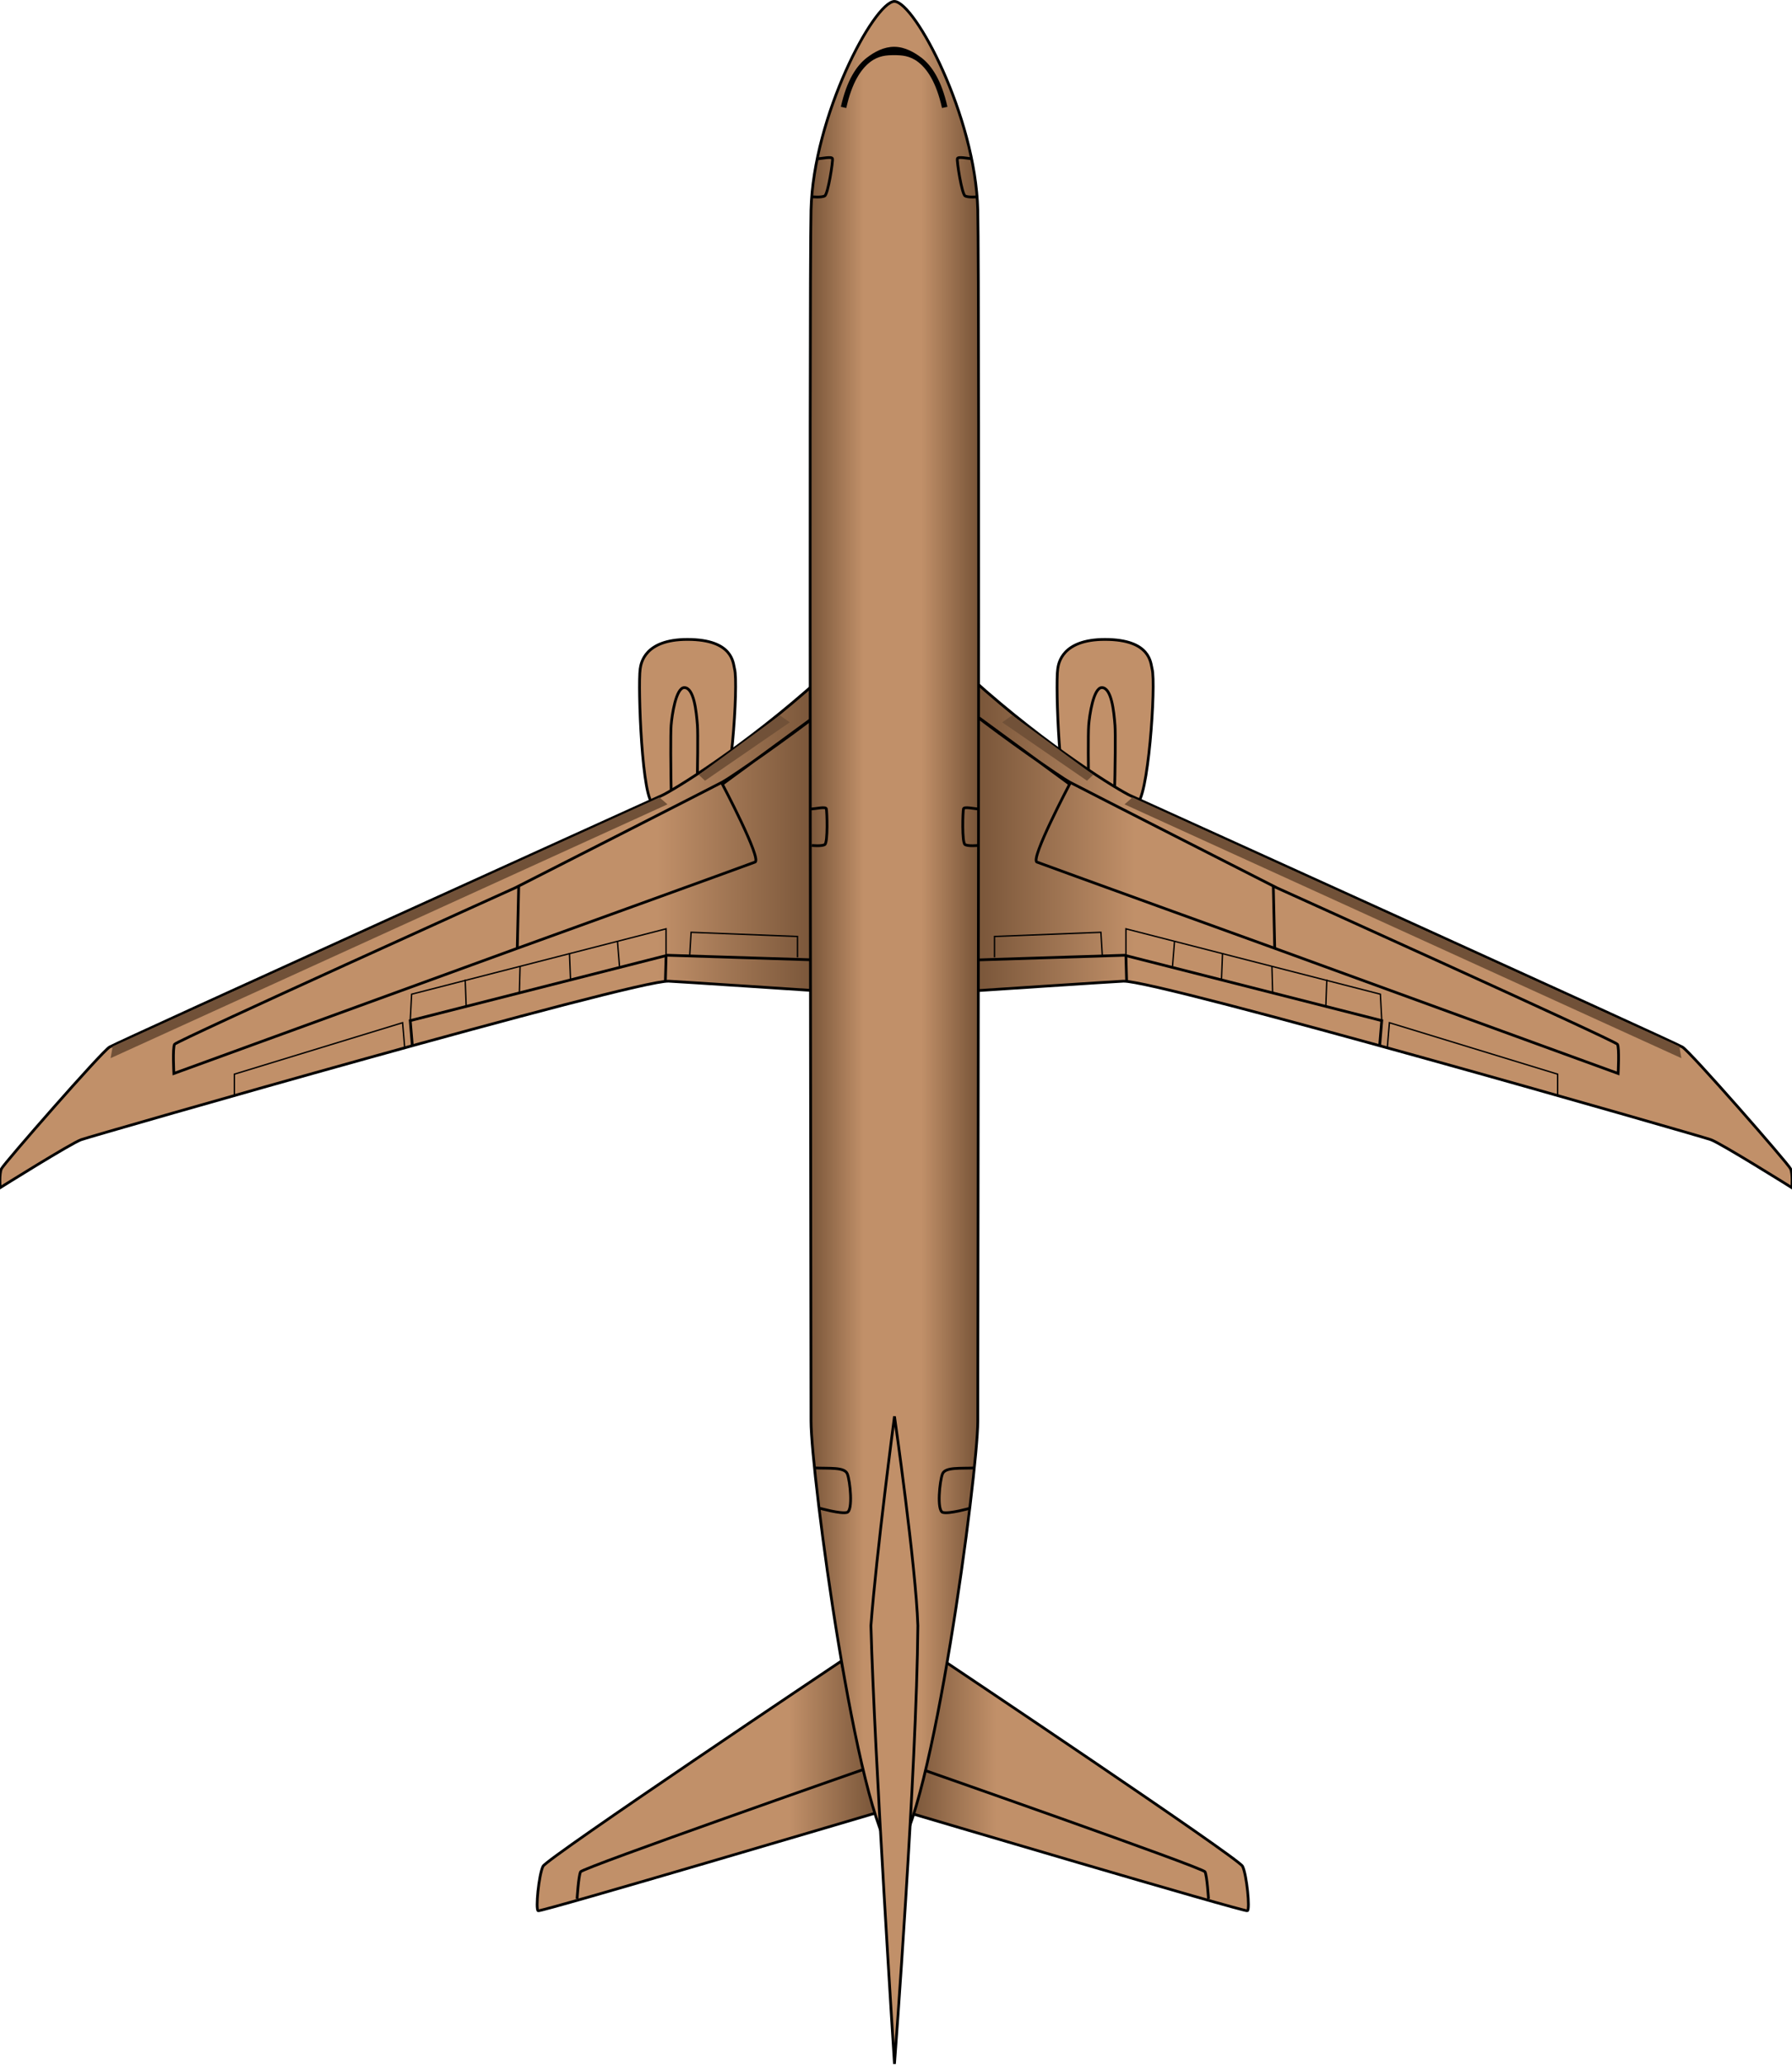 <?xml version="1.0" encoding="UTF-8" standalone="no"?>
<!-- Created with Inkscape (http://www.inkscape.org/) -->

<svg
   xmlns:dc="http://purl.org/dc/elements/1.1/"
   xmlns:cc="http://creativecommons.org/ns#"
   xmlns:rdf="http://www.w3.org/1999/02/22-rdf-syntax-ns#"
   xmlns:svg="http://www.w3.org/2000/svg"
   xmlns="http://www.w3.org/2000/svg"
   xmlns:xlink="http://www.w3.org/1999/xlink"
   xmlns:sodipodi="http://sodipodi.sourceforge.net/DTD/sodipodi-0.dtd"
   xmlns:inkscape="http://www.inkscape.org/namespaces/inkscape"
   sodipodi:docname="737xxA3.svg"
   inkscape:version="0.91 r13725"
   version="1.1"
   id="svg4012"
   height="138"
   width="119.774">
  <defs
     id="defs4014">
    <linearGradient
       id="linearGradient3884">
      <stop
         style="stop-color:#765337;stop-opacity:1;"
         offset="0"
         id="stop3886" />
      <stop
         id="stop3900"
         offset="0.26"
         style="stop-color:#c19069;stop-opacity:1;" />
      <stop
         style="stop-color:#c19069;stop-opacity:1;"
         offset="1"
         id="stop3888" />
    </linearGradient>
    <linearGradient
       id="linearGradient3874">
      <stop
         style="stop-color:#765337;stop-opacity:1;"
         offset="0"
         id="stop3876" />
      <stop
         id="stop3882"
         offset="0.26"
         style="stop-color:#c19069;stop-opacity:1;" />
      <stop
         style="stop-color:#c19069;stop-opacity:1;"
         offset="1"
         id="stop3878" />
    </linearGradient>
    <linearGradient
       id="linearGradient3864">
      <stop
         style="stop-color:#765337;stop-opacity:1"
         offset="0"
         id="stop3866" />
      <stop
         id="stop3872"
         offset="0.2"
         style="stop-color:#c19069;stop-opacity:1" />
      <stop
         style="stop-color:#c19069;stop-opacity:1"
         offset="1"
         id="stop3868" />
    </linearGradient>
    <linearGradient
       id="linearGradient3854">
      <stop
         style="stop-color:#765337;stop-opacity:1"
         offset="0"
         id="stop3856" />
      <stop
         id="stop3862"
         offset="0.2"
         style="stop-color:#c19069;stop-opacity:1" />
      <stop
         style="stop-color:#c19069;stop-opacity:1"
         offset="1"
         id="stop3858" />
    </linearGradient>
    <linearGradient
       id="linearGradient3823">
      <stop
         id="stop3825"
         offset="0"
         style="stop-color:#765337;stop-opacity:1" />
      <stop
         style="stop-color:#c19069;stop-opacity:1"
         offset="0.338"
         id="stop3827" />
      <stop
         style="stop-color:#c19069;stop-opacity:1"
         offset="0.676"
         id="stop3829" />
      <stop
         id="stop3831"
         offset="1"
         style="stop-color:#765337;stop-opacity:1" />
    </linearGradient>
    <linearGradient
       id="linearGradient3809">
      <stop
         style="stop-color:#000000;stop-opacity:1;"
         offset="0"
         id="stop3811" />
      <stop
         id="stop3819"
         offset="0.25"
         style="stop-color:#000000;stop-opacity:0.749;" />
      <stop
         id="stop3817"
         offset="0.5"
         style="stop-color:#000000;stop-opacity:0.498;" />
      <stop
         style="stop-color:#000000;stop-opacity:0;"
         offset="1"
         id="stop3813" />
    </linearGradient>
    <linearGradient
       inkscape:collect="always"
       xlink:href="#linearGradient3809"
       id="linearGradient3815"
       x1="335.745"
       y1="556.14"
       x2="398.005"
       y2="556.14"
       gradientUnits="userSpaceOnUse" />
    <linearGradient
       inkscape:collect="always"
       xlink:href="#linearGradient3823"
       id="linearGradient3821"
       gradientUnits="userSpaceOnUse"
       x1="335.745"
       y1="556.14"
       x2="398.005"
       y2="556.14" />
    <linearGradient
       inkscape:collect="always"
       xlink:href="#linearGradient3809"
       id="linearGradient3867"
       gradientUnits="userSpaceOnUse"
       x1="335.745"
       y1="556.14"
       x2="398.005"
       y2="556.14" />
    <linearGradient
       inkscape:collect="always"
       xlink:href="#linearGradient3809"
       id="linearGradient3869"
       gradientUnits="userSpaceOnUse"
       x1="335.745"
       y1="556.14"
       x2="398.005"
       y2="556.14" />
    <linearGradient
       inkscape:collect="always"
       xlink:href="#linearGradient3809"
       id="linearGradient3871"
       gradientUnits="userSpaceOnUse"
       x1="335.745"
       y1="556.14"
       x2="398.005"
       y2="556.14" />
    <linearGradient
       inkscape:collect="always"
       xlink:href="#linearGradient3809"
       id="linearGradient3873"
       gradientUnits="userSpaceOnUse"
       x1="335.745"
       y1="556.14"
       x2="398.005"
       y2="556.14" />
    <linearGradient
       inkscape:collect="always"
       xlink:href="#linearGradient3809"
       id="linearGradient3875"
       gradientUnits="userSpaceOnUse"
       x1="335.745"
       y1="556.14"
       x2="398.005"
       y2="556.14" />
    <linearGradient
       inkscape:collect="always"
       xlink:href="#linearGradient3809"
       id="linearGradient3877"
       gradientUnits="userSpaceOnUse"
       x1="335.745"
       y1="556.14"
       x2="398.005"
       y2="556.14" />
    <linearGradient
       inkscape:collect="always"
       xlink:href="#linearGradient3809"
       id="linearGradient3879"
       gradientUnits="userSpaceOnUse"
       x1="335.745"
       y1="556.14"
       x2="398.005"
       y2="556.14" />
    <linearGradient
       inkscape:collect="always"
       xlink:href="#linearGradient3809"
       id="linearGradient3881"
       gradientUnits="userSpaceOnUse"
       x1="335.745"
       y1="556.14"
       x2="398.005"
       y2="556.14" />
    <linearGradient
       inkscape:collect="always"
       xlink:href="#linearGradient3809"
       id="linearGradient3883"
       gradientUnits="userSpaceOnUse"
       x1="335.745"
       y1="556.14"
       x2="398.005"
       y2="556.14" />
    <linearGradient
       inkscape:collect="always"
       xlink:href="#linearGradient3809"
       id="linearGradient3885"
       gradientUnits="userSpaceOnUse"
       x1="335.745"
       y1="556.14"
       x2="398.005"
       y2="556.14" />
    <filter
       inkscape:label="Drop Shadow"
       id="filter3064"
       color-interpolation-filters="sRGB">
      <feFlood
         flood-opacity="0.5"
         flood-color="rgb(0,0,0)"
         result="flood"
         id="feFlood3066" />
      <feComposite
         in="flood"
         in2="SourceGraphic"
         operator="in"
         result="composite1"
         id="feComposite3068" />
      <feGaussianBlur
         stdDeviation="3"
         result="blur"
         id="feGaussianBlur3070" />
      <feOffset
         dx="0"
         dy="0"
         result="offset"
         id="feOffset3072" />
      <feComposite
         in="SourceGraphic"
         in2="offset"
         operator="over"
         result="composite2"
         id="feComposite3074" />
    </filter>
    <linearGradient
       inkscape:collect="always"
       xlink:href="#linearGradient3823"
       id="linearGradient3123"
       gradientUnits="userSpaceOnUse"
       x1="335.745"
       y1="556.14"
       x2="398.005"
       y2="556.14" />
    <linearGradient
       inkscape:collect="always"
       xlink:href="#linearGradient3809"
       id="linearGradient3125"
       gradientUnits="userSpaceOnUse"
       x1="335.745"
       y1="556.14"
       x2="398.005"
       y2="556.14" />
    <linearGradient
       inkscape:collect="always"
       xlink:href="#linearGradient3809"
       id="linearGradient3127"
       gradientUnits="userSpaceOnUse"
       x1="335.745"
       y1="556.14"
       x2="398.005"
       y2="556.14" />
    <linearGradient
       inkscape:collect="always"
       xlink:href="#linearGradient3809"
       id="linearGradient3129"
       gradientUnits="userSpaceOnUse"
       x1="335.745"
       y1="556.14"
       x2="398.005"
       y2="556.14" />
    <linearGradient
       inkscape:collect="always"
       xlink:href="#linearGradient3809"
       id="linearGradient3131"
       gradientUnits="userSpaceOnUse"
       x1="335.745"
       y1="556.14"
       x2="398.005"
       y2="556.14" />
    <linearGradient
       inkscape:collect="always"
       xlink:href="#linearGradient3809"
       id="linearGradient3133"
       gradientUnits="userSpaceOnUse"
       x1="335.745"
       y1="556.14"
       x2="398.005"
       y2="556.14" />
    <linearGradient
       inkscape:collect="always"
       xlink:href="#linearGradient3809"
       id="linearGradient3135"
       gradientUnits="userSpaceOnUse"
       x1="335.745"
       y1="556.14"
       x2="398.005"
       y2="556.14" />
    <linearGradient
       inkscape:collect="always"
       xlink:href="#linearGradient3809"
       id="linearGradient3137"
       gradientUnits="userSpaceOnUse"
       x1="335.745"
       y1="556.14"
       x2="398.005"
       y2="556.14" />
    <linearGradient
       inkscape:collect="always"
       xlink:href="#linearGradient3809"
       id="linearGradient3139"
       gradientUnits="userSpaceOnUse"
       x1="335.745"
       y1="556.14"
       x2="398.005"
       y2="556.14" />
    <linearGradient
       inkscape:collect="always"
       xlink:href="#linearGradient3809"
       id="linearGradient3141"
       gradientUnits="userSpaceOnUse"
       x1="335.745"
       y1="556.14"
       x2="398.005"
       y2="556.14" />
    <linearGradient
       inkscape:collect="always"
       xlink:href="#linearGradient3809"
       id="linearGradient3143"
       gradientUnits="userSpaceOnUse"
       x1="335.745"
       y1="556.14"
       x2="398.005"
       y2="556.14" />
    <linearGradient
       inkscape:collect="always"
       xlink:href="#linearGradient3809"
       id="linearGradient3145"
       gradientUnits="userSpaceOnUse"
       x1="335.745"
       y1="556.14"
       x2="398.005"
       y2="556.14" />
    <linearGradient
       inkscape:collect="always"
       xlink:href="#linearGradient3823"
       id="linearGradient3160"
       gradientUnits="userSpaceOnUse"
       x1="335.745"
       y1="556.14"
       x2="398.005"
       y2="556.14"
       gradientTransform="matrix(-0.184,0,0,0.184,433.567,760.189)" />
    <linearGradient
       inkscape:collect="always"
       xlink:href="#linearGradient3809"
       id="linearGradient3162"
       gradientUnits="userSpaceOnUse"
       x1="335.745"
       y1="556.14"
       x2="398.005"
       y2="556.14" />
    <linearGradient
       inkscape:collect="always"
       xlink:href="#linearGradient3809"
       id="linearGradient3164"
       gradientUnits="userSpaceOnUse"
       x1="335.745"
       y1="556.14"
       x2="398.005"
       y2="556.14" />
    <linearGradient
       inkscape:collect="always"
       xlink:href="#linearGradient3809"
       id="linearGradient3166"
       gradientUnits="userSpaceOnUse"
       x1="335.745"
       y1="556.14"
       x2="398.005"
       y2="556.14" />
    <linearGradient
       inkscape:collect="always"
       xlink:href="#linearGradient3809"
       id="linearGradient3168"
       gradientUnits="userSpaceOnUse"
       x1="335.745"
       y1="556.14"
       x2="398.005"
       y2="556.14" />
    <linearGradient
       inkscape:collect="always"
       xlink:href="#linearGradient3809"
       id="linearGradient3170"
       gradientUnits="userSpaceOnUse"
       x1="335.745"
       y1="556.14"
       x2="398.005"
       y2="556.14" />
    <linearGradient
       inkscape:collect="always"
       xlink:href="#linearGradient3809"
       id="linearGradient3184"
       gradientUnits="userSpaceOnUse"
       x1="335.745"
       y1="556.14"
       x2="398.005"
       y2="556.14" />
    <linearGradient
       inkscape:collect="always"
       xlink:href="#linearGradient3809"
       id="linearGradient3186"
       gradientUnits="userSpaceOnUse"
       x1="335.745"
       y1="556.14"
       x2="398.005"
       y2="556.14" />
    <linearGradient
       inkscape:collect="always"
       xlink:href="#linearGradient3809"
       id="linearGradient3188"
       gradientUnits="userSpaceOnUse"
       x1="335.745"
       y1="556.14"
       x2="398.005"
       y2="556.14" />
    <linearGradient
       inkscape:collect="always"
       xlink:href="#linearGradient3809"
       id="linearGradient3190"
       gradientUnits="userSpaceOnUse"
       x1="335.745"
       y1="556.14"
       x2="398.005"
       y2="556.14" />
    <linearGradient
       inkscape:collect="always"
       xlink:href="#linearGradient3809"
       id="linearGradient3192"
       gradientUnits="userSpaceOnUse"
       x1="335.745"
       y1="556.14"
       x2="398.005"
       y2="556.14" />
    <linearGradient
       inkscape:collect="always"
       xlink:href="#linearGradient3854"
       id="linearGradient3860"
       x1="392.954"
       y1="519.541"
       x2="692.019"
       y2="519.541"
       gradientUnits="userSpaceOnUse" />
    <linearGradient
       inkscape:collect="always"
       xlink:href="#linearGradient3864"
       id="linearGradient3870"
       x1="392.954"
       y1="519.541"
       x2="692.019"
       y2="519.541"
       gradientUnits="userSpaceOnUse" />
    <linearGradient
       inkscape:collect="always"
       xlink:href="#linearGradient3874"
       id="linearGradient3880"
       x1="377.297"
       y1="831.773"
       x2="501.646"
       y2="831.773"
       gradientUnits="userSpaceOnUse" />
    <linearGradient
       inkscape:collect="always"
       xlink:href="#linearGradient3884"
       id="linearGradient3890"
       x1="377.297"
       y1="831.773"
       x2="501.646"
       y2="831.773"
       gradientUnits="userSpaceOnUse" />
  </defs>
  <sodipodi:namedview
     id="base"
     pagecolor="#ffffff"
     bordercolor="#666666"
     borderopacity="1.0"
     inkscape:pageopacity="0.0"
     inkscape:pageshadow="2"
     inkscape:zoom="15.839192"
     inkscape:cx="34.671555"
     inkscape:cy="85.98078"
     inkscape:document-units="px"
     inkscape:current-layer="layer1"
     showgrid="false"
     inkscape:window-width="3840"
     inkscape:window-height="2107"
     inkscape:window-x="-8"
     inkscape:window-y="0"
     inkscape:window-maximized="1"
     inkscape:snap-global="false"
     inkscape:snap-bbox="true"
     fit-margin-top="0"
     fit-margin-left="0"
     fit-margin-right="0"
     fit-margin-bottom="0" />
  <g
     inkscape:label="Layer 1"
     inkscape:groupmode="layer"
     id="layer1"
     style="display:inline"
     transform="translate(-306.336,-793.437)">
    <g
       id="g3895"
       transform="matrix(-0.184,0,0,0.184,433.567,760.189)">
      <path
         sodipodi:nodetypes="ssssss"
         inkscape:connector-curvature="0"
         id="path3123"
         d="m 441.786,412.898 c -16.786,0 -16.601,8.752 -17.143,10.714 -1.476,5.344 1.456,49.036 5.893,49.036 l 23.393,0 c 4.342,0 5.885,-42.999 5,-49.036 -0.285,-1.944 -1.487,-10.714 -17.143,-10.714 z"
         style="fill:#c19069;fill-opacity:1;stroke:#000000;stroke-width:1px;stroke-linecap:butt;stroke-linejoin:miter;stroke-opacity:1" />
      <path
         style="fill:#c19069;fill-opacity:1;stroke:#000000;stroke-width:1px;stroke-linecap:butt;stroke-linejoin:miter;stroke-opacity:1"
         d="m 442.906,430.398 c -3.486,0 -4.38,8.395 -4.781,13.75 -0.4,5.355 0.406,49.036 1.643,49.036 l 6.524,0 c 1.211,0 1.835,-43.142 1.394,-49.036 -0.279,-3.729 -1.759,-13.75 -4.781,-13.75 z"
         id="path3893"
         inkscape:connector-curvature="0"
         sodipodi:nodetypes="ssssss" />
    </g>
    <g
       id="g3107"
       transform="matrix(-0.184,0,0,0.184,433.567,760.189)">
      <path
         sodipodi:nodetypes="csscssscc"
         inkscape:connector-curvature="0"
         id="path4031"
         d="m 393.454,540.576 c 0,0 51.873,-3.439 55.117,-3.571 12.234,-0.5 208.952,55.996 213.38,57.543 3.614,1.262 29.477,17.457 29.477,17.457 0,0 0.4,-4.994 -0.484,-6.888 -0.884,-1.894 -36.475,-42.581 -39.27,-44.194 -3.768,-2.175 -196.853,-89.651 -200.515,-91.293 -3.662,-1.641 -29.482,-17.097 -57.705,-42.553 z"
         style="fill:url(#linearGradient3870);fill-opacity:1;stroke:#000000;stroke-width:1px;stroke-linecap:butt;stroke-linejoin:miter;stroke-opacity:1" />
      <path
         inkscape:connector-curvature="0"
         id="path4033"
         d="m 393.202,439.2 c 11.869,9.344 32.577,23.739 35.86,25.506 3.283,1.768 75.256,38.386 75.256,38.386 0,0 122.986,55.558 123.744,56.821 0.758,1.263 0.253,10.607 0.253,10.607 L 503.561,525.063 c 0,0 -83.843,-30.305 -86.368,-31.315 -2.525,-1.01 11.869,-28.284 11.869,-28.284 z"
         style="fill:none;stroke:#000000;stroke-width:1px;stroke-linecap:butt;stroke-linejoin:miter;stroke-opacity:1" />
      <path
         inkscape:connector-curvature="0"
         id="path4035"
         d="m 503.056,502.587 0.505,22.223"
         style="fill:none;stroke:#000000;stroke-width:1px;stroke-linecap:butt;stroke-linejoin:miter;stroke-opacity:1" />
      <path
         inkscape:connector-curvature="0"
         id="path4037"
         d="m 393.202,529.356 55.811,-1.768 93.439,23.739 -0.758,9.091"
         style="fill:none;stroke:#000000;stroke-width:1px;stroke-linecap:butt;stroke-linejoin:miter;stroke-opacity:1" />
      <path
         inkscape:connector-curvature="0"
         id="path4039"
         d="m 449.518,527.84 0.253,9.091"
         style="fill:none;stroke:#000000;stroke-width:1px;stroke-linecap:butt;stroke-linejoin:miter;stroke-opacity:1" />
      <path
         inkscape:connector-curvature="0"
         id="path4041"
         d="m 544.472,561.176 0.758,-9.091 61.114,18.688 0,7.576"
         style="fill:none;stroke:#000000;stroke-width:0.5;stroke-linecap:butt;stroke-linejoin:miter;stroke-miterlimit:4;stroke-opacity:1;stroke-dasharray:none" />
      <path
         sodipodi:nodetypes="cccc"
         inkscape:connector-curvature="0"
         id="path4043"
         d="m 449.518,527.812 0,-9.821 92.429,23.739 0.505,9.596"
         style="fill:none;stroke:#000000;stroke-width:0.5;stroke-linecap:butt;stroke-linejoin:miter;stroke-miterlimit:4;stroke-opacity:1;stroke-dasharray:none" />
      <path
         sodipodi:nodetypes="cc"
         inkscape:connector-curvature="0"
         id="path4045"
         d="m 467.196,522.328 -0.758,9.301"
         style="fill:none;stroke:#000000;stroke-width:0.5;stroke-linecap:butt;stroke-linejoin:miter;stroke-miterlimit:4;stroke-opacity:1;stroke-dasharray:none" />
      <path
         sodipodi:nodetypes="cc"
         inkscape:connector-curvature="0"
         id="path4047"
         d="m 484.621,526.83 -0.379,9.344"
         style="fill:none;stroke:#000000;stroke-width:0.5;stroke-linecap:butt;stroke-linejoin:miter;stroke-miterlimit:4;stroke-opacity:1;stroke-dasharray:none" />
      <path
         inkscape:connector-curvature="0"
         id="path4049"
         d="m 502.551,531.629 0.253,9.344"
         style="fill:none;stroke:#000000;stroke-width:0.5;stroke-linecap:butt;stroke-linejoin:miter;stroke-miterlimit:4;stroke-opacity:1;stroke-dasharray:none" />
      <path
         sodipodi:nodetypes="cc"
         inkscape:connector-curvature="0"
         id="path4051"
         d="m 522.501,536.427 -0.379,10.102"
         style="fill:none;stroke:#000000;stroke-width:0.5;stroke-linecap:butt;stroke-linejoin:miter;stroke-miterlimit:4;stroke-opacity:1;stroke-dasharray:none" />
      <path
         sodipodi:nodetypes="cccc"
         inkscape:connector-curvature="0"
         id="path4053"
         d="m 408.228,440.462 -3.662,2.525 30.81,21.213 2.273,-2.147"
         style="fill:#715138;fill-opacity:1;stroke:none" />
      <path
         sodipodi:nodetypes="cccc"
         inkscape:connector-curvature="0"
         id="path4055"
         d="m 451.917,470.262 -2.904,2.525 202.283,92.176 -0.758,-4.293"
         style="fill:#715138;fill-opacity:1;stroke:none" />
      <path
         inkscape:connector-curvature="0"
         id="path4057"
         d="m 401.788,528.346 0,-7.576 38.638,-1.515 0.505,8.334"
         style="fill:none;stroke:#000000;stroke-width:0.5;stroke-linecap:butt;stroke-linejoin:miter;stroke-miterlimit:4;stroke-opacity:1;stroke-dasharray:none" />
    </g>
    <g
       id="g3916"
       transform="matrix(-0.184,0,0,0.184,434.449,759.725)"
       style="fill:#c19069;fill-opacity:1;stroke:#000000;stroke-opacity:1">
      <path
         inkscape:connector-curvature="0"
         id="path3904"
         d="m 390.676,786.44 c 0,0 106.824,71.468 108.339,74.499 1.515,3.03 2.778,15.657 1.768,16.162 -1.01,0.505 -122.986,-35.608 -122.986,-35.608 z"
         style="fill:url(#linearGradient3890);fill-opacity:1;stroke:#000000;stroke-width:1px;stroke-linecap:butt;stroke-linejoin:miter;stroke-opacity:1" />
      <path
         inkscape:connector-curvature="0"
         id="path3914"
         d="m 381.333,825.33 c 0,0 103.288,36.113 104.046,37.628 0.758,1.515 1.263,9.849 1.263,9.849"
         style="fill:none;fill-opacity:1;stroke:#000000;stroke-width:1px;stroke-linecap:butt;stroke-linejoin:miter;stroke-opacity:1" />
    </g>
    <g
       transform="matrix(0.184,0,0,0.184,297.567,759.725)"
       id="g3927"
       style="fill:#c19069;fill-opacity:1;stroke:#000000;stroke-opacity:1">
      <path
         style="fill:url(#linearGradient3880);fill-opacity:1;stroke:#000000;stroke-width:1px;stroke-linecap:butt;stroke-linejoin:miter;stroke-opacity:1"
         d="m 390.676,786.44 c 0,0 106.824,71.468 108.339,74.499 1.515,3.03 2.778,15.657 1.768,16.162 -1.01,0.505 -122.986,-35.608 -122.986,-35.608 z"
         id="path3929"
         inkscape:connector-curvature="0" />
      <path
         style="fill:none;fill-opacity:1;stroke:#000000;stroke-width:1px;stroke-linecap:butt;stroke-linejoin:miter;stroke-opacity:1"
         d="m 381.333,825.33 c 0,0 103.288,36.113 104.046,37.628 0.758,1.515 1.263,9.849 1.263,9.849"
         id="path3931"
         inkscape:connector-curvature="0" />
    </g>
    <g
       id="g3965"
       transform="matrix(-0.184,0,0,0.184,461.475,760.189)">
      <path
         style="fill:#c19069;fill-opacity:1;stroke:#000000;stroke-width:1px;stroke-linecap:butt;stroke-linejoin:miter;stroke-opacity:1"
         d="m 441.786,412.898 c -16.786,0 -16.601,8.752 -17.143,10.714 -1.476,5.344 1.456,49.036 5.893,49.036 l 23.393,0 c 4.342,0 5.885,-42.999 5,-49.036 -0.285,-1.944 -1.487,-10.714 -17.143,-10.714 z"
         id="path3967"
         inkscape:connector-curvature="0"
         sodipodi:nodetypes="ssssss" />
      <path
         sodipodi:nodetypes="ssssss"
         inkscape:connector-curvature="0"
         id="path3969"
         d="m 442.906,430.398 c -3.486,0 -4.38,8.395 -4.781,13.75 -0.4,5.355 0.406,49.036 1.643,49.036 l 6.524,0 c 1.211,0 1.835,-43.142 1.394,-49.036 -0.279,-3.729 -1.759,-13.75 -4.781,-13.75 z"
         style="fill:#c19069;fill-opacity:1;stroke:#000000;stroke-width:1px;stroke-linecap:butt;stroke-linejoin:miter;stroke-opacity:1" />
    </g>
    <g
       id="g3935"
       transform="matrix(0.184,0,0,0.184,298.879,760.189)">
      <path
         style="fill:url(#linearGradient3860);fill-opacity:1;stroke:#000000;stroke-width:1px;stroke-linecap:butt;stroke-linejoin:miter;stroke-opacity:1"
         d="m 393.454,540.576 c 0,0 51.873,-3.439 55.117,-3.571 12.234,-0.5 208.952,55.996 213.38,57.543 3.614,1.262 29.477,17.457 29.477,17.457 0,0 0.4,-4.994 -0.484,-6.888 -0.884,-1.894 -36.475,-42.581 -39.27,-44.194 -3.768,-2.175 -196.853,-89.651 -200.515,-91.293 -3.662,-1.641 -29.482,-17.097 -57.705,-42.553 z"
         id="path3937"
         inkscape:connector-curvature="0"
         sodipodi:nodetypes="csscssscc" />
      <path
         style="fill:none;stroke:#000000;stroke-width:1px;stroke-linecap:butt;stroke-linejoin:miter;stroke-opacity:1"
         d="m 393.202,439.2 c 11.869,9.344 32.577,23.739 35.86,25.506 3.283,1.768 75.256,38.386 75.256,38.386 0,0 122.986,55.558 123.744,56.821 0.758,1.263 0.253,10.607 0.253,10.607 L 503.561,525.063 c 0,0 -83.843,-30.305 -86.368,-31.315 -2.525,-1.01 11.869,-28.284 11.869,-28.284 z"
         id="path3939"
         inkscape:connector-curvature="0" />
      <path
         style="fill:none;stroke:#000000;stroke-width:1px;stroke-linecap:butt;stroke-linejoin:miter;stroke-opacity:1"
         d="m 503.056,502.587 0.505,22.223"
         id="path3941"
         inkscape:connector-curvature="0" />
      <path
         style="fill:none;stroke:#000000;stroke-width:1px;stroke-linecap:butt;stroke-linejoin:miter;stroke-opacity:1"
         d="m 393.202,529.356 55.811,-1.768 93.439,23.739 -0.758,9.091"
         id="path3943"
         inkscape:connector-curvature="0" />
      <path
         style="fill:none;stroke:#000000;stroke-width:1px;stroke-linecap:butt;stroke-linejoin:miter;stroke-opacity:1"
         d="m 449.518,527.84 0.253,9.091"
         id="path3945"
         inkscape:connector-curvature="0" />
      <path
         style="fill:none;stroke:#000000;stroke-width:0.5;stroke-linecap:butt;stroke-linejoin:miter;stroke-miterlimit:4;stroke-opacity:1;stroke-dasharray:none"
         d="m 544.472,561.176 0.758,-9.091 61.114,18.688 0,7.576"
         id="path3947"
         inkscape:connector-curvature="0" />
      <path
         style="fill:none;stroke:#000000;stroke-width:0.5;stroke-linecap:butt;stroke-linejoin:miter;stroke-miterlimit:4;stroke-opacity:1;stroke-dasharray:none"
         d="m 449.518,527.812 0,-9.821 92.429,23.739 0.505,9.596"
         id="path3949"
         inkscape:connector-curvature="0"
         sodipodi:nodetypes="cccc" />
      <path
         style="fill:none;stroke:#000000;stroke-width:0.5;stroke-linecap:butt;stroke-linejoin:miter;stroke-miterlimit:4;stroke-opacity:1;stroke-dasharray:none"
         d="m 467.196,522.328 -0.758,9.301"
         id="path3951"
         inkscape:connector-curvature="0"
         sodipodi:nodetypes="cc" />
      <path
         style="fill:none;stroke:#000000;stroke-width:0.5;stroke-linecap:butt;stroke-linejoin:miter;stroke-miterlimit:4;stroke-opacity:1;stroke-dasharray:none"
         d="m 484.621,526.83 -0.379,9.344"
         id="path3953"
         inkscape:connector-curvature="0"
         sodipodi:nodetypes="cc" />
      <path
         style="fill:none;stroke:#000000;stroke-width:0.5;stroke-linecap:butt;stroke-linejoin:miter;stroke-miterlimit:4;stroke-opacity:1;stroke-dasharray:none"
         d="m 502.551,531.629 0.253,9.344"
         id="path3955"
         inkscape:connector-curvature="0" />
      <path
         style="fill:none;stroke:#000000;stroke-width:0.5;stroke-linecap:butt;stroke-linejoin:miter;stroke-miterlimit:4;stroke-opacity:1;stroke-dasharray:none"
         d="m 522.501,536.427 -0.379,10.102"
         id="path3957"
         inkscape:connector-curvature="0"
         sodipodi:nodetypes="cc" />
      <path
         style="fill:#715138;fill-opacity:1;stroke:none"
         d="m 408.228,440.462 -3.662,2.525 30.81,21.213 2.273,-2.147"
         id="path3959"
         inkscape:connector-curvature="0"
         sodipodi:nodetypes="cccc" />
      <path
         style="fill:#715138;fill-opacity:1;stroke:none"
         d="m 451.917,470.262 -2.904,2.525 202.283,92.176 -0.758,-4.293"
         id="path3961"
         inkscape:connector-curvature="0"
         sodipodi:nodetypes="cccc" />
      <path
         style="fill:none;stroke:#000000;stroke-width:0.5;stroke-linecap:butt;stroke-linejoin:miter;stroke-miterlimit:4;stroke-opacity:1;stroke-dasharray:none"
         d="m 401.788,528.346 0,-7.576 38.638,-1.515 0.505,8.334"
         id="path3963"
         inkscape:connector-curvature="0" />
    </g>
    <path
       inkscape:connector-curvature="0"
       style="fill:url(#linearGradient3160);fill-opacity:1;stroke:#000000;stroke-width:0.184px;stroke-linecap:butt;stroke-linejoin:miter;stroke-opacity:1"
       d="m 366.127,793.53 c 1.369,0.085 5.405,7.656 5.562,13.933 0.131,5.264 0,77.462 0,80.942 0,3.469 -3.038,26.401 -5.562,29.055 l 0,0.029 c -0.004,-0.004 -0.008,-0.008 -0.011,-0.011 -0.004,0.004 -0.008,0.008 -0.011,0.011 l 0,-0.029 c -2.523,-2.654 -5.562,-25.586 -5.562,-29.055 0,-3.48 -0.131,-75.678 0,-80.942 0.157,-6.277 4.192,-13.848 5.562,-13.933 0.008,-5.6e-4 0.015,0 0.023,0 z"
       id="path3899" />
    <path
       style="fill:#c19069;fill-opacity:1;stroke:#000000;stroke-width:0.184px;stroke-linecap:butt;stroke-linejoin:miter;stroke-opacity:1"
       d="m 366.121,888.071 c 1.6e-4,0.005 1.435,10.025 1.563,13.99 -0.079,9.696 -1.563,29.285 -1.563,29.285 0,0 -1.337,-20.621 -1.574,-29.285 0.371,-4.892 1.574,-13.99 1.574,-13.99 z"
       id="path3922"
       inkscape:connector-curvature="0"
       sodipodi:nodetypes="cccccc" />
    <path
       style="fill:none;fill-opacity:1;stroke:#000000;stroke-width:0.184px;stroke-linecap:butt;stroke-linejoin:miter;stroke-opacity:1"
       d="m 371.49,891.523 c -0.952,0.046 -1.973,-0.07 -2.159,0.395 -0.186,0.464 -0.395,2.461 0.023,2.577 0.418,0.116 1.811,-0.279 1.811,-0.279"
       id="path3971"
       inkscape:connector-curvature="0" />
    <path
       inkscape:connector-curvature="0"
       id="path3975"
       d="m 371.733,847.491 c -0.279,-0.012 -0.952,-0.174 -0.998,-0.012 -0.046,0.163 -0.116,2.263 0.104,2.391 0.221,0.128 0.871,0.058 0.871,0.058"
       style="fill:none;fill-opacity:1;stroke:#000000;stroke-width:0.184px;stroke-linecap:butt;stroke-linejoin:miter;stroke-opacity:1" />
    <path
       style="fill:none;fill-opacity:1;stroke:#000000;stroke-width:0.184px;stroke-linecap:butt;stroke-linejoin:miter;stroke-opacity:1"
       d="m 371.323,804.048 c -0.279,-0.012 -0.952,-0.174 -0.998,-0.012 -0.046,0.163 0.294,2.362 0.515,2.49 0.221,0.128 0.871,0.058 0.871,0.058"
       id="path3977"
       inkscape:connector-curvature="0"
       sodipodi:nodetypes="cssc" />
    <path
       inkscape:connector-curvature="0"
       id="path3987"
       d="m 360.811,891.523 c 0.952,0.046 1.973,-0.07 2.159,0.395 0.186,0.464 0.395,2.461 -0.023,2.577 -0.418,0.116 -1.811,-0.279 -1.811,-0.279"
       style="fill:none;fill-opacity:1;stroke:#000000;stroke-width:0.184px;stroke-linecap:butt;stroke-linejoin:miter;stroke-opacity:1" />
    <path
       style="fill:none;fill-opacity:1;stroke:#000000;stroke-width:0.184px;stroke-linecap:butt;stroke-linejoin:miter;stroke-opacity:1"
       d="m 360.568,847.491 c 0.279,-0.012 0.952,-0.174 0.998,-0.012 0.046,0.163 0.116,2.263 -0.104,2.391 -0.221,0.128 -0.871,0.058 -0.871,0.058"
       id="path3991"
       inkscape:connector-curvature="0" />
    <path
       sodipodi:nodetypes="cssc"
       inkscape:connector-curvature="0"
       id="path3993"
       d="m 360.978,804.048 c 0.279,-0.012 0.952,-0.174 0.998,-0.012 0.046,0.163 -0.294,2.362 -0.515,2.49 -0.221,0.128 -0.871,0.058 -0.871,0.058"
       style="fill:none;fill-opacity:1;stroke:#000000;stroke-width:0.184px;stroke-linecap:butt;stroke-linejoin:miter;stroke-opacity:1" />
    <path
       sodipodi:nodetypes="cccssscccsc"
       inkscape:connector-curvature="0"
       id="path4022"
       d="m 367.932,797.299 c 0.684,0.532 1.329,1.491 1.729,3.275 l -0.362,0.08 c -0.388,-1.729 -0.987,-2.598 -1.591,-3.068 -0.562,-0.437 -1.122,-0.463 -1.609,-0.463 -0.486,0 -1.046,0.026 -1.609,0.463 -0.604,0.47 -1.204,1.339 -1.591,3.068 l -0.362,-0.08 c 0.4,-1.784 1.045,-2.743 1.729,-3.275 0.534,-0.412 1.157,-0.735 1.833,-0.735 0.732,0 1.37,0.386 1.833,0.735 z"
       style="font-size:medium;font-style:normal;font-variant:normal;font-weight:normal;font-stretch:normal;text-indent:0;text-align:start;text-decoration:none;line-height:normal;letter-spacing:normal;word-spacing:normal;text-transform:none;direction:ltr;block-progression:tb;writing-mode:lr-tb;text-anchor:start;baseline-shift:baseline;color:#000000;fill:#000000;fill-opacity:1;stroke:none;stroke-width:2;marker:none;visibility:visible;display:inline;overflow:visible;enable-background:accumulate;font-family:Sans;-inkscape-font-specification:Sans" />
  </g>
</svg>
